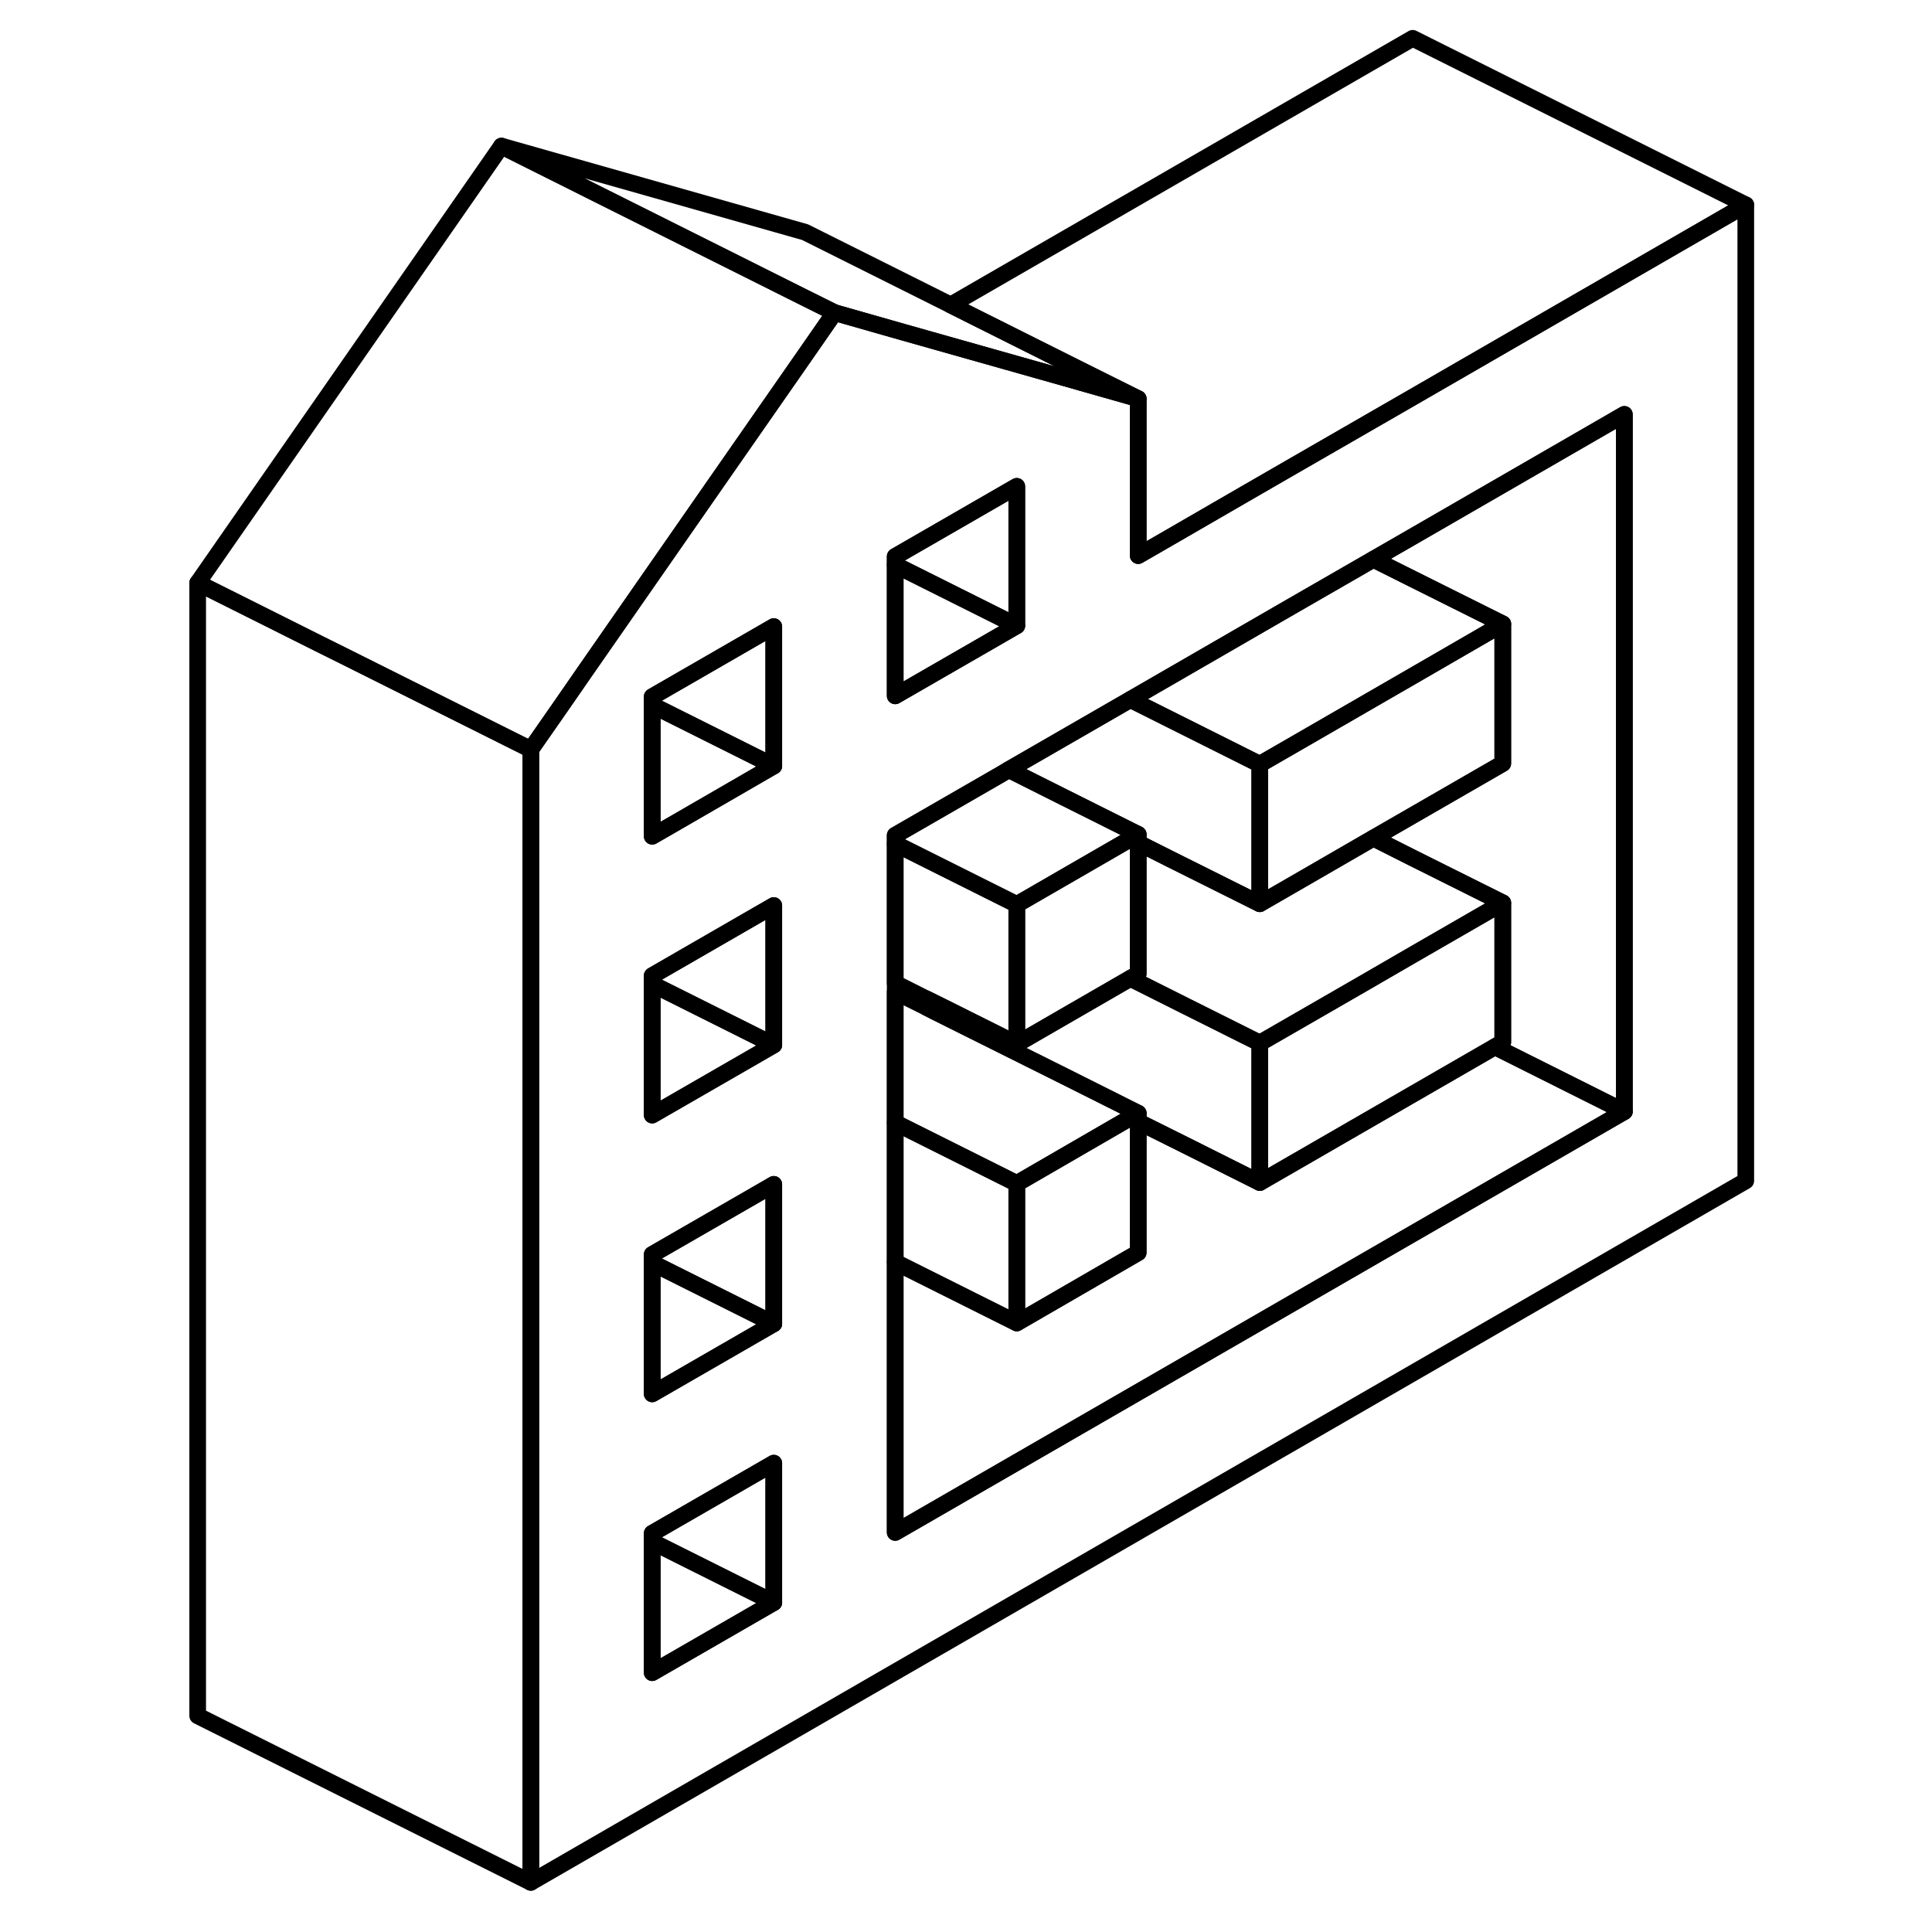 <svg width="24" height="24" viewBox="0 0 98 116" fill="none" xmlns="http://www.w3.org/2000/svg" stroke-width="1px" stroke-linecap="round" stroke-linejoin="round">
    <path d="M75.819 23.85L68.529 28.05L65.689 29.69L61.229 32.27L59.339 33.36V23.94L54.979 22.7L45.249 19.95L41.109 18.77L39.339 21.32L34.229 28.66L27.239 38.71L26.119 40.32L24.749 42.3L22.869 45V113.02L95.819 70.9V12.3L75.819 23.85ZM37.459 96.22L30.159 100.43V92.06L37.459 87.85V96.22ZM37.459 79.48L30.159 83.69V75.32L36.509 71.66L37.459 71.11V79.48ZM37.459 62.74L36.509 63.29L32.049 65.86L30.159 66.95V58.58L36.519 54.91L37.459 54.37V62.74ZM37.459 45.99L36.509 46.54L32.049 49.12L30.159 50.21V41.83L37.459 37.62V45.99ZM44.749 33.41L52.049 29.2V37.57L51.099 38.12L46.639 40.69L44.749 41.78V33.41ZM88.529 66.74L44.749 92.01V50.15L51.099 46.49L51.569 46.21L58.869 42L68.529 36.42L73.459 33.58L75.819 32.22L88.529 24.88V66.74Z" stroke="currentColor" stroke-linejoin="round"/>
    <path d="M81.229 54.21V62.58L80.759 62.85L66.639 71V62.63L72.989 58.97L75.819 57.33L81.229 54.21Z" stroke="currentColor" stroke-linejoin="round"/>
    <path d="M66.639 45.89V54.26L61.229 51.56L59.339 50.61V50.1L54.879 47.87L51.569 46.21L58.869 42L66.639 45.89Z" stroke="currentColor" stroke-linejoin="round"/>
    <path d="M81.229 37.46L75.819 40.59L68.529 44.8L66.639 45.89L58.869 42L68.529 36.42L73.459 33.58L75.819 34.76L81.229 37.46Z" stroke="currentColor" stroke-linejoin="round"/>
    <path d="M81.229 37.46V45.84L75.819 48.96L73.459 50.32L68.529 53.17L66.639 54.26V45.89L68.529 44.8L75.819 40.59L81.229 37.46Z" stroke="currentColor" stroke-linejoin="round"/>
    <path d="M52.049 71.06V79.43L47.589 77.2L44.749 75.78V67.41L47.589 68.83L52.049 71.06Z" stroke="currentColor" stroke-linejoin="round"/>
    <path d="M59.339 50.1L58.869 50.37L52.049 54.31L47.589 52.08L44.749 50.66V50.15L51.099 46.49L51.569 46.21L54.879 47.87L59.339 50.1Z" stroke="currentColor" stroke-linejoin="round"/>
    <path d="M37.459 54.37V62.74L32.999 60.51L30.159 59.09V58.58L36.519 54.91L37.459 54.37Z" stroke="currentColor" stroke-linejoin="round"/>
    <path d="M37.459 96.22L30.159 100.43V92.57L37.459 96.22Z" stroke="currentColor" stroke-linejoin="round"/>
    <path d="M37.459 87.85V96.22L30.159 92.57V92.06L37.459 87.85Z" stroke="currentColor" stroke-linejoin="round"/>
    <path d="M37.459 71.11V79.48L32.999 77.25L30.159 75.83V75.32L36.509 71.66L37.459 71.11Z" stroke="currentColor" stroke-linejoin="round"/>
    <path d="M52.049 29.2V37.57L47.589 35.34L44.749 33.92V33.41L52.049 29.2Z" stroke="currentColor" stroke-linejoin="round"/>
    <path d="M37.459 37.62V45.99L32.999 43.76L30.159 42.34V41.83L37.459 37.62Z" stroke="currentColor" stroke-linejoin="round"/>
    <path d="M66.639 62.63V71L62.189 68.77L59.339 67.35V66.84L54.889 64.61L47.109 60.73L46.639 60.49V59.98L47.589 60.45L52.049 62.68L58.869 58.74L62.179 60.4L66.639 62.63Z" stroke="currentColor" stroke-linejoin="round"/>
    <path d="M81.229 54.21L75.819 57.33L72.989 58.97L66.639 62.63L62.179 60.4L58.869 58.74L59.339 58.47V50.61L61.229 51.56L66.639 54.26L68.529 53.17L73.459 50.32L75.819 51.51L81.229 54.21Z" stroke="currentColor" stroke-linejoin="round"/>
    <path d="M88.529 66.74L44.749 92.01V75.78L47.589 77.2L52.049 79.43L59.339 75.21V67.35L62.189 68.77L66.639 71L80.759 62.85L88.529 66.74Z" stroke="currentColor" stroke-linejoin="round"/>
    <path d="M59.339 66.84L58.869 67.11L52.049 71.06L47.589 68.83L44.749 67.41V59.55L46.639 60.49L47.109 60.73L54.889 64.61L59.339 66.84Z" stroke="currentColor" stroke-linejoin="round"/>
    <path d="M59.339 50.1V58.47L58.869 58.74L52.049 62.68V54.31L58.869 50.37L59.339 50.1Z" stroke="currentColor" stroke-linejoin="round"/>
    <path d="M52.049 54.31V62.68L47.589 60.45L46.639 59.98L44.749 59.03V50.66L47.589 52.08L52.049 54.31Z" stroke="currentColor" stroke-linejoin="round"/>
    <path d="M37.459 62.74L36.509 63.29L32.049 65.86L30.159 66.95V59.09L32.999 60.51L37.459 62.74Z" stroke="currentColor" stroke-linejoin="round"/>
    <path d="M37.459 79.48L30.159 83.69V75.83L32.999 77.25L37.459 79.48Z" stroke="currentColor" stroke-linejoin="round"/>
    <path d="M52.049 37.57L51.099 38.12L46.639 40.69L44.749 41.78V33.92L47.589 35.34L52.049 37.57Z" stroke="currentColor" stroke-linejoin="round"/>
    <path d="M37.459 45.99L36.509 46.54L32.049 49.12L30.159 50.21V42.34L32.999 43.76L37.459 45.99Z" stroke="currentColor" stroke-linejoin="round"/>
    <path d="M95.819 12.3L75.819 23.85L68.529 28.05L65.689 29.69L61.229 32.27L59.339 33.36V23.94L55.849 22.2L48.079 18.31L75.819 2.3L95.819 12.3Z" stroke="currentColor" stroke-linejoin="round"/>
    <path d="M59.339 23.94L54.979 22.7L45.249 19.95L41.109 18.77L39.339 17.89L21.109 8.77L39.339 13.94L48.079 18.31L55.849 22.2L59.339 23.94Z" stroke="currentColor" stroke-linejoin="round"/>
    <path d="M41.109 18.77L39.339 21.32L34.229 28.66L27.239 38.71L26.119 40.32L24.749 42.3L22.869 45L11.609 39.37L10.159 38.65L2.869 35L21.109 8.77L39.339 17.89L41.109 18.77Z" stroke="currentColor" stroke-linejoin="round"/>
    <path d="M22.869 45V113.02L2.869 103.02V35L10.159 38.65L11.609 39.37L22.869 45Z" stroke="currentColor" stroke-linejoin="round"/>
    <path d="M59.339 66.84V75.21L52.049 79.43V71.06L58.869 67.11L59.339 66.84Z" stroke="currentColor" stroke-linejoin="round"/>
    <path d="M88.529 24.88V66.74L80.759 62.85L81.229 62.58V54.21L75.819 51.51L73.459 50.32L75.819 48.96L81.229 45.84V37.46L75.819 34.76L73.459 33.58L75.819 32.22L88.529 24.88Z" stroke="currentColor" stroke-linejoin="round"/>
</svg>